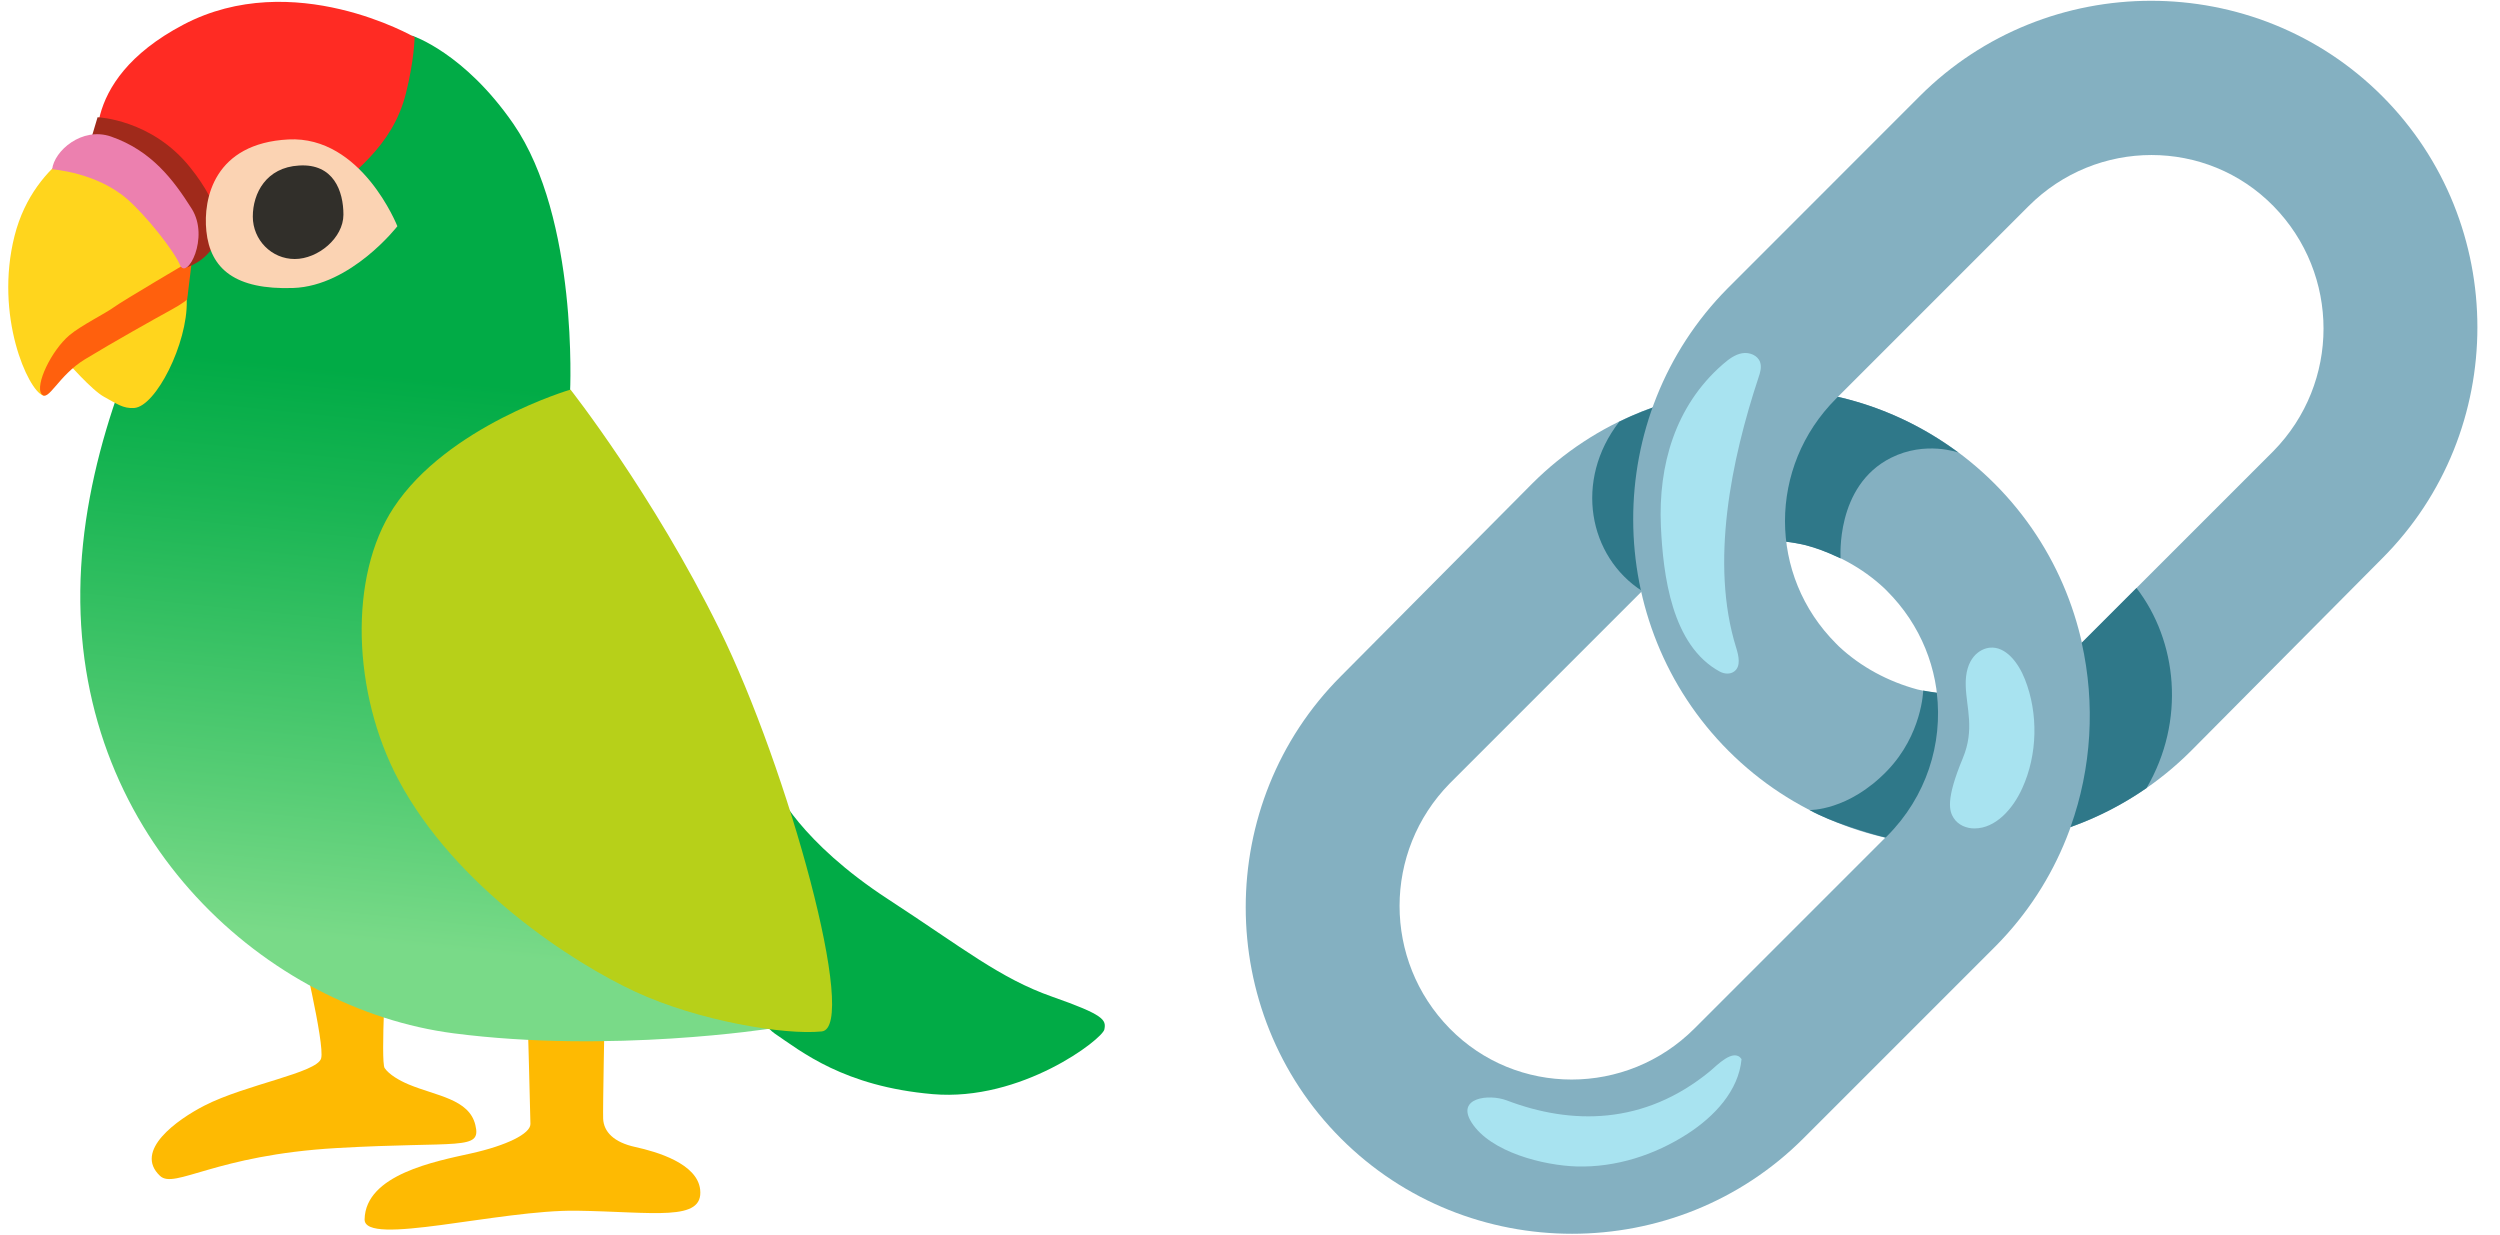 <svg width="81" height="40" viewBox="0 0 81 40" fill="none" xmlns="http://www.w3.org/2000/svg">
<path d="M9.719 30.48C9.719 30.48 10.531 33.822 10.405 34.291C10.278 34.761 7.968 35.133 6.623 35.822C5.741 36.275 4.319 37.284 5.185 38.099C5.654 38.542 6.966 37.424 10.904 37.197C14.902 36.968 15.608 37.294 15.401 36.448C15.198 35.606 14.136 35.509 13.244 35.137C12.948 35.014 12.605 34.817 12.462 34.604C12.325 34.401 12.525 30.949 12.525 30.949L9.719 30.48Z" fill="#FEBA02"/>
<path d="M17.092 32.823C17.092 32.823 17.186 36.202 17.186 36.418C17.186 36.734 16.413 37.114 15.265 37.37C14.116 37.626 11.843 38.052 11.813 39.507C11.793 40.403 16.18 39.191 18.687 39.227C21.193 39.264 22.801 39.593 22.685 38.542C22.591 37.7 21.287 37.317 20.584 37.163C19.882 37.01 19.562 36.668 19.542 36.248C19.529 35.975 19.589 32.896 19.589 32.896L17.092 32.823Z" fill="#FEBA02"/>
<path d="M10.345 1.362L13.361 1.159C13.361 1.159 15.038 1.701 16.633 4.012C18.75 7.084 18.47 12.703 18.47 12.703L24.283 28.199L24.985 33.322C24.985 33.322 19.785 34.141 14.692 33.479C8.694 32.696 2.509 27.261 2.602 19.138C2.695 11.016 9.133 3.173 9.133 3.173L10.345 1.362Z" fill="url(#paint0_linear_150_420)"/>
<path d="M3.441 4.331C3.441 4.331 1.127 5.05 0.471 7.644C-0.184 10.237 0.911 12.65 1.393 12.813C1.58 12.877 2.159 11.705 2.159 11.705C2.159 11.705 2.971 12.643 3.377 12.86C3.784 13.08 3.987 13.243 4.346 13.219C5.049 13.173 6.08 11.126 6.051 9.751L6.41 3.016L3.441 4.331Z" fill="#FFD51D"/>
<path d="M6.337 8.046C6.337 8.046 9.156 7.577 10.281 6.608C11.406 5.64 12.718 4.764 13.154 3.016C13.421 1.951 13.434 1.206 13.434 1.206C13.434 1.206 9.502 -1.075 5.941 0.799C2.379 2.674 3.221 5.22 3.221 5.22L6.337 8.046Z" fill="#FF2B23"/>
<path d="M6.22 8.423C6.22 8.423 3.94 9.767 3.69 9.954C3.441 10.14 2.625 10.546 2.252 10.859C1.66 11.359 1.127 12.484 1.347 12.767C1.566 13.046 1.879 12.174 2.751 11.642C3.624 11.109 5.125 10.267 5.531 10.047C5.937 9.827 6.064 9.704 6.064 9.704L6.22 8.423Z" fill="#FF600D"/>
<path d="M6.996 7.836C7.152 7.507 7.222 6.751 6.16 5.423C4.912 3.862 3.161 3.799 3.161 3.799L2.975 4.424L4.912 6.362L5.987 8.682C5.987 8.682 6.673 8.516 6.996 7.836Z" fill="#A02A1B"/>
<path d="M1.69 5.486C1.69 5.486 3.128 5.58 4.126 6.455C4.719 6.974 5.614 8.086 5.834 8.589C6.054 9.092 6.803 7.7 6.21 6.761C5.618 5.823 4.909 4.881 3.597 4.424C2.652 4.098 1.753 4.894 1.69 5.486Z" fill="#EC80AF"/>
<path d="M12.875 7.33C12.875 7.33 11.72 4.394 9.343 4.518C6.946 4.644 6.576 6.425 6.686 7.487C6.813 8.715 7.625 9.394 9.499 9.331C11.377 9.265 12.875 7.33 12.875 7.33Z" fill="#FBD3B3"/>
<path d="M11.127 6.954C11.127 7.713 10.301 8.392 9.549 8.392C8.8 8.392 8.191 7.776 8.191 7.017C8.191 6.258 8.627 5.423 9.689 5.363C10.811 5.293 11.127 6.195 11.127 6.954Z" fill="#312F2A"/>
<path d="M25.155 25.576C25.155 25.576 25.904 27.264 28.78 29.138C31.22 30.729 32.405 31.701 34.093 32.294C35.781 32.886 35.844 33.043 35.781 33.355C35.717 33.668 33.094 35.699 30.218 35.45C27.345 35.2 25.97 34.075 25.095 33.482C24.219 32.889 22.565 28.702 22.565 28.702L25.155 25.576Z" fill="#01AB46"/>
<path d="M18.484 12.623C18.484 12.623 14.499 13.795 12.751 16.452C11.287 18.675 11.416 22.457 12.908 25.263C14.752 28.732 18.564 31.198 20.594 32.137C22.625 33.076 25.404 33.542 26.623 33.419C27.841 33.296 25.531 24.89 23.311 20.39C21.147 15.999 18.484 12.623 18.484 12.623Z" fill="#B7D019"/>
<path d="M46.969 33.322C44.805 31.115 44.805 27.593 46.969 25.386L53.207 19.148C53.886 18.469 54.779 17.959 55.711 17.706C56.643 17.453 57.621 17.453 58.51 17.663C59.442 17.916 60.334 18.386 61.057 19.065C61.1 19.108 61.1 19.108 61.14 19.148C63.347 21.355 63.347 24.877 61.14 27.084L54.902 33.322C52.698 35.529 49.133 35.529 46.969 33.322ZM64.622 15.669C60.508 11.555 53.76 11.555 49.642 15.669L43.447 21.907C39.333 26.022 39.333 32.77 43.447 36.887C47.562 41.005 54.309 41.002 58.427 36.887L64.665 30.649C68.737 26.531 68.737 19.787 64.622 15.669Z" fill="#84B0C1"/>
<path d="M61.266 14.834C62.385 14.271 63.453 14.664 63.453 14.664C61.143 12.956 58.623 12.47 56.453 12.607C56.439 12.623 56.43 12.64 56.416 12.66C55.464 14.121 55.251 16.052 55.844 17.677C56.736 17.457 57.661 17.463 58.507 17.666C58.853 17.76 59.116 17.85 59.635 18.093C59.639 18.089 59.455 15.746 61.266 14.834Z" fill="#2F7889"/>
<path d="M54.576 18.156C54.619 17.833 54.639 17.507 54.659 17.18C54.752 15.776 54.992 14.378 55.371 13.023C55.398 12.926 55.425 12.823 55.451 12.72C54.423 12.883 53.414 13.196 52.465 13.662C50.987 15.569 51.473 18.039 53.208 19.151C53.604 18.755 54.07 18.419 54.576 18.156Z" fill="#2F7889"/>
<path d="M73.66 6.678C75.823 8.885 75.823 12.407 73.66 14.614L67.421 20.852C66.742 21.531 65.85 22.041 64.918 22.294C63.986 22.547 63.007 22.547 62.119 22.337C61.187 22.084 60.294 21.615 59.572 20.936C59.529 20.892 59.529 20.892 59.489 20.852C57.282 18.645 57.282 15.123 59.489 12.916L65.727 6.678C67.931 4.471 71.496 4.471 73.66 6.678ZM56.007 24.331C60.121 28.445 66.869 28.445 70.987 24.331L77.182 18.093C81.296 13.978 81.296 7.231 77.182 3.113C73.067 -1.005 66.32 -1.002 62.202 3.113L55.967 9.351C51.892 13.469 51.892 20.213 56.007 24.331Z" fill="#84B0C1"/>
<path d="M55.803 11.818C55.817 11.808 55.83 11.794 55.843 11.784C56.02 11.631 56.216 11.485 56.446 11.445C56.676 11.405 56.945 11.508 57.025 11.728C57.085 11.891 57.032 12.071 56.975 12.234C56.1 14.88 55.397 18.239 56.25 20.979C56.333 21.245 56.413 21.588 56.19 21.754C56.06 21.854 55.867 21.838 55.724 21.761C54.159 20.916 53.886 18.625 53.813 17.054C53.726 15.07 54.275 13.159 55.803 11.818Z" fill="#A8E3F0"/>
<path d="M62.752 22.444C62.538 22.417 62.312 22.374 62.312 22.374C62.312 22.374 62.279 23.795 61.144 24.973C59.885 26.278 58.63 26.245 58.63 26.245C59.293 26.628 60.614 27.024 61.094 27.137L61.144 27.087C62.419 25.809 62.951 24.091 62.752 22.444Z" fill="#2F7889"/>
<path d="M69.222 19.051L67.448 20.826C67.891 22.803 67.771 24.88 67.085 26.797C67.947 26.491 68.776 26.069 69.549 25.532C70.823 23.349 70.544 20.769 69.222 19.051Z" fill="#2F7889"/>
<path d="M65.604 22.001C65.394 21.471 64.985 20.936 64.472 20.985C64.153 21.015 63.657 21.315 63.69 22.23C63.713 22.939 63.983 23.632 63.597 24.561C63.031 25.919 63.16 26.285 63.297 26.501C63.447 26.738 63.723 26.844 63.979 26.841C64.655 26.838 65.215 26.218 65.521 25.539C66.017 24.454 66.047 23.113 65.604 22.001Z" fill="#A8E3F0"/>
<path d="M55.404 34.707C55.617 34.531 56.17 33.941 56.426 34.314C56.333 35.34 55.544 36.175 54.679 36.734C53.613 37.423 52.352 37.83 51.083 37.793C50.032 37.763 48.287 37.337 47.675 36.362C47.175 35.569 48.23 35.433 48.816 35.652C50.904 36.448 53.264 36.465 55.404 34.707Z" fill="#A8E3F0"/>
<defs>
<linearGradient id="paint0_linear_150_420" x1="33.849" y1="36.623" x2="36.719" y2="8.711" gradientUnits="userSpaceOnUse">
<stop offset="0.136" stop-color="#79DA88"/>
<stop offset="0.304" stop-color="#57CD75"/>
<stop offset="0.634" stop-color="#19B553"/>
<stop offset="0.791" stop-color="#01AB46"/>
</linearGradient>
</defs>
</svg>
